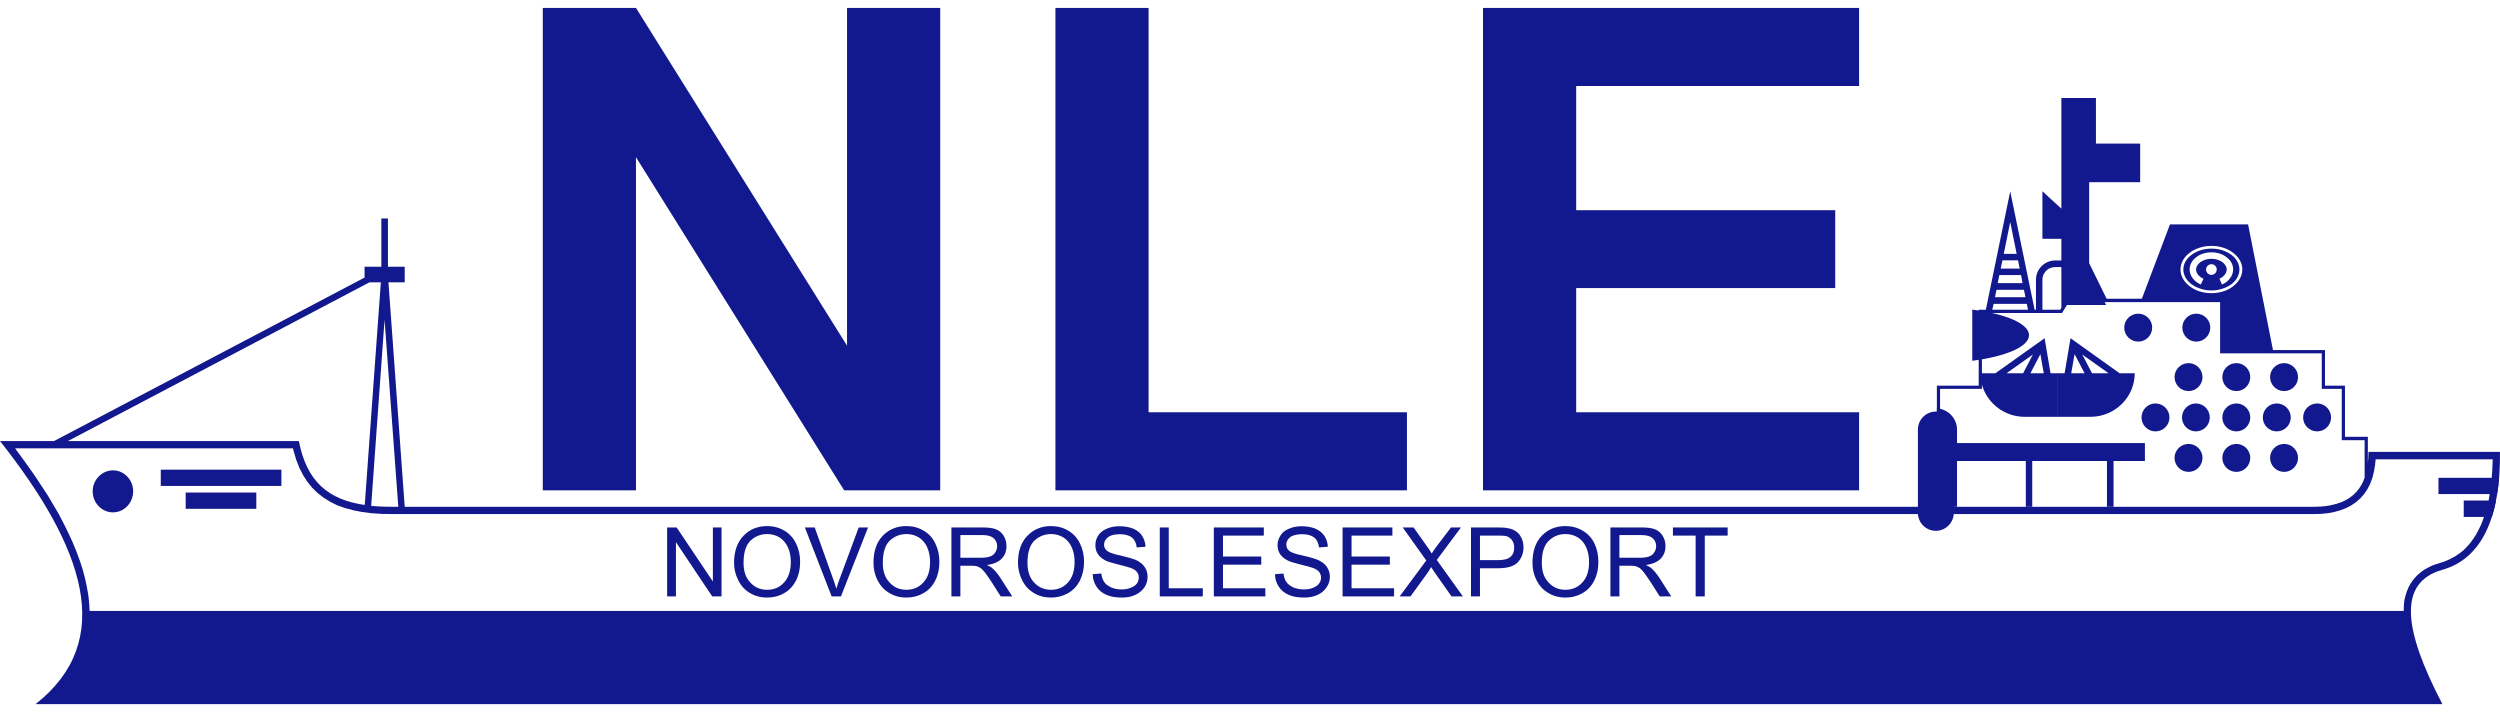 <?xml version="1.0" encoding="UTF-8"?>
<svg xmlns="http://www.w3.org/2000/svg" width="158" height="45" viewBox="0 0 158 45" fill="none" class="svg replaced-svg">
<path fill-rule="evenodd" clip-rule="evenodd" d="M59.422 30.989H53.351L40.193 9.932V30.989H34.304V0.5H40.193L53.533 21.847V0.5H59.422V30.989Z" fill="#12188D"></path>
<path fill-rule="evenodd" clip-rule="evenodd" d="M93.726 30.989V0.5C101.649 0.5 109.572 0.5 117.495 0.5V5.435H99.615V13.283H115.986V18.207H99.615V26.054H117.495V30.989C109.572 30.989 101.649 30.989 93.726 30.989Z" fill="#12188D"></path>
<path fill-rule="evenodd" clip-rule="evenodd" d="M66.703 30.989V0.5H72.591V26.054H88.919V30.989C81.51 30.989 74.112 30.989 66.703 30.989Z" fill="#12188D"></path>
<path fill-rule="evenodd" clip-rule="evenodd" d="M122.345 33.548C121.714 33.548 121.211 33.034 121.211 32.413V27.157C121.211 26.525 121.714 26.011 122.345 26.011C122.966 26.011 123.48 26.525 123.48 27.157V32.413C123.48 33.034 122.966 33.548 122.345 33.548Z" fill="#12188D"></path>
<path d="M126.104 23.592L129.219 21.376L129.594 23.592H130.054V26.343H127.956C126.414 26.343 125.161 25.102 125.161 23.592H126.104ZM129.166 23.592L128.952 22.382L128.32 23.592H129.166ZM127.86 23.592L128.481 22.404L126.81 23.592H127.86Z" fill="#12188D"></path>
<path d="M133.962 23.592L130.857 21.376L130.483 23.592H130.022V26.343H132.121C133.662 26.343 134.915 25.101 134.915 23.592H133.962ZM130.9 23.592L131.114 22.382L131.746 23.592H130.9ZM132.217 23.592L131.596 22.404L133.266 23.592H132.217Z" fill="#12188D"></path>
<path fill-rule="evenodd" clip-rule="evenodd" d="M130.483 6.41H132.26V9.621L131.832 11.473V16.676L133.106 19.278H130.483V6.41Z" fill="#12188D"></path>
<path fill-rule="evenodd" clip-rule="evenodd" d="M135.054 11.302H131.607V10.521L132.356 9.279H135.054V11.302Z" fill="#12188D"></path>
<path fill-rule="evenodd" clip-rule="evenodd" d="M131.061 14.888H129.283V12.555L131.039 14.16L131.061 14.888Z" fill="#12188D"></path>
<path fill-rule="evenodd" clip-rule="evenodd" d="M107.164 37.691V33.848H105.729V33.334H109.187V33.848H107.742V37.691H107.164ZM102.346 35.25H103.587C103.855 35.25 104.059 35.229 104.208 35.175C104.358 35.122 104.476 35.036 104.551 34.908C104.626 34.79 104.669 34.662 104.669 34.522C104.669 34.319 104.594 34.148 104.444 34.008C104.294 33.88 104.059 33.816 103.727 33.816H102.346V35.25ZM101.778 37.691V33.334H103.705C104.091 33.334 104.39 33.366 104.594 33.452C104.797 33.527 104.958 33.666 105.076 33.859C105.204 34.062 105.258 34.276 105.258 34.522C105.258 34.833 105.161 35.09 104.958 35.304C104.755 35.518 104.444 35.647 104.026 35.711C104.187 35.786 104.305 35.85 104.38 35.925C104.551 36.075 104.712 36.278 104.862 36.503L105.622 37.691H104.894L104.316 36.781C104.144 36.524 104.005 36.321 103.898 36.182C103.791 36.043 103.695 35.946 103.609 35.893C103.523 35.839 103.427 35.796 103.341 35.775C103.277 35.764 103.17 35.754 103.02 35.754H102.346V37.691H101.778ZM97.442 35.572C97.442 36.107 97.581 36.514 97.87 36.813C98.148 37.124 98.502 37.274 98.93 37.274C99.369 37.274 99.722 37.124 100.001 36.813C100.29 36.514 100.429 36.075 100.429 35.518C100.429 35.154 100.365 34.854 100.247 34.587C100.129 34.319 99.947 34.116 99.722 33.966C99.487 33.827 99.23 33.752 98.941 33.752C98.534 33.752 98.181 33.891 97.891 34.169C97.592 34.447 97.442 34.919 97.442 35.572ZM96.853 35.572C96.853 34.843 97.046 34.276 97.431 33.869C97.817 33.462 98.32 33.248 98.941 33.248C99.337 33.248 99.701 33.345 100.022 33.538C100.354 33.73 100.6 33.998 100.772 34.351C100.932 34.694 101.018 35.079 101.018 35.518C101.018 35.957 100.932 36.353 100.75 36.706C100.579 37.049 100.322 37.316 99.99 37.498C99.669 37.681 99.316 37.766 98.941 37.766C98.523 37.766 98.159 37.67 97.838 37.466C97.506 37.274 97.27 36.995 97.099 36.653C96.928 36.31 96.853 35.946 96.853 35.572ZM93.534 35.4H94.669C95.043 35.4 95.3 35.336 95.461 35.197C95.622 35.058 95.697 34.865 95.697 34.608C95.697 34.426 95.654 34.265 95.557 34.137C95.461 34.008 95.343 33.923 95.193 33.88C95.097 33.859 94.915 33.848 94.658 33.848H93.534V35.4ZM92.966 37.691V33.334H94.605C94.894 33.334 95.118 33.345 95.268 33.377C95.483 33.409 95.665 33.473 95.804 33.58C95.954 33.677 96.071 33.816 96.157 33.998C96.243 34.18 96.285 34.373 96.285 34.587C96.285 34.961 96.168 35.272 95.932 35.529C95.697 35.786 95.279 35.914 94.658 35.914H93.534V37.691H92.966ZM88.459 37.691L90.14 35.422L88.652 33.334H89.337L90.129 34.447C90.3 34.683 90.418 34.854 90.483 34.983C90.579 34.822 90.697 34.662 90.825 34.49L91.703 33.334H92.335L90.804 35.389L92.453 37.691H91.735L90.643 36.139C90.579 36.043 90.515 35.946 90.45 35.839C90.354 36 90.279 36.107 90.247 36.171L89.144 37.691H88.459ZM84.851 37.691V33.334H87.999V33.848H85.418V35.175H87.838V35.689H85.418V37.177H88.106V37.691H84.851ZM80.579 36.289L81.114 36.246C81.146 36.46 81.2 36.642 81.296 36.781C81.392 36.92 81.542 37.028 81.735 37.124C81.939 37.209 82.163 37.252 82.41 37.252C82.624 37.252 82.817 37.22 82.988 37.145C83.159 37.081 83.288 36.995 83.362 36.878C83.448 36.771 83.491 36.642 83.491 36.503C83.491 36.374 83.448 36.257 83.373 36.15C83.288 36.043 83.159 35.957 82.977 35.893C82.859 35.85 82.602 35.775 82.195 35.679C81.799 35.582 81.521 35.497 81.36 35.411C81.146 35.293 80.996 35.165 80.889 35.004C80.793 34.843 80.739 34.662 80.739 34.458C80.739 34.233 80.804 34.03 80.932 33.837C81.05 33.645 81.232 33.505 81.478 33.409C81.714 33.302 81.981 33.259 82.27 33.259C82.602 33.259 82.881 33.313 83.127 33.409C83.373 33.516 83.566 33.666 83.705 33.869C83.834 34.073 83.909 34.308 83.919 34.554L83.362 34.597C83.33 34.33 83.234 34.116 83.063 33.976C82.891 33.837 82.635 33.762 82.302 33.762C81.949 33.762 81.692 33.827 81.532 33.955C81.371 34.083 81.296 34.244 81.296 34.415C81.296 34.576 81.35 34.704 81.467 34.801C81.575 34.908 81.864 35.015 82.335 35.111C82.806 35.218 83.127 35.315 83.298 35.389C83.555 35.507 83.748 35.657 83.866 35.839C83.984 36.021 84.048 36.225 84.048 36.46C84.048 36.696 83.984 36.91 83.844 37.113C83.716 37.316 83.523 37.477 83.277 37.595C83.02 37.713 82.742 37.766 82.431 37.766C82.035 37.766 81.703 37.713 81.446 37.595C81.178 37.477 80.964 37.306 80.814 37.07C80.664 36.846 80.579 36.578 80.579 36.289ZM76.714 37.691V33.334H79.872V33.848H77.292V35.175H79.712V35.689H77.292V37.177H79.969V37.691H76.714ZM73.298 37.691V33.334H73.866V37.177H76.018V37.691H73.298ZM69.058 36.289L69.604 36.246C69.626 36.46 69.69 36.642 69.786 36.781C69.872 36.92 70.022 37.028 70.225 37.124C70.418 37.209 70.643 37.252 70.889 37.252C71.114 37.252 71.307 37.22 71.467 37.145C71.639 37.081 71.767 36.995 71.853 36.878C71.928 36.771 71.971 36.642 71.971 36.503C71.971 36.374 71.939 36.257 71.853 36.15C71.778 36.043 71.639 35.957 71.457 35.893C71.339 35.85 71.082 35.775 70.686 35.679C70.29 35.582 70.001 35.497 69.84 35.411C69.636 35.293 69.476 35.165 69.379 35.004C69.272 34.843 69.23 34.662 69.23 34.458C69.23 34.233 69.283 34.03 69.412 33.837C69.54 33.645 69.722 33.505 69.958 33.409C70.204 33.302 70.461 33.259 70.761 33.259C71.082 33.259 71.371 33.313 71.617 33.409C71.864 33.516 72.056 33.666 72.185 33.869C72.313 34.073 72.388 34.308 72.399 34.554L71.842 34.597C71.81 34.33 71.714 34.116 71.542 33.976C71.371 33.837 71.114 33.762 70.782 33.762C70.429 33.762 70.183 33.827 70.022 33.955C69.861 34.083 69.776 34.244 69.776 34.415C69.776 34.576 69.84 34.704 69.947 34.801C70.065 34.908 70.354 35.015 70.825 35.111C71.285 35.218 71.606 35.315 71.789 35.389C72.035 35.507 72.228 35.657 72.345 35.839C72.474 36.021 72.527 36.225 72.527 36.46C72.527 36.696 72.463 36.91 72.335 37.113C72.195 37.316 72.003 37.477 71.756 37.595C71.51 37.713 71.232 37.766 70.921 37.766C70.525 37.766 70.193 37.713 69.926 37.595C69.658 37.477 69.444 37.306 69.294 37.07C69.144 36.846 69.069 36.578 69.058 36.289ZM64.936 35.572C64.936 36.107 65.075 36.514 65.354 36.813C65.643 37.124 65.996 37.274 66.424 37.274C66.853 37.274 67.217 37.124 67.495 36.813C67.773 36.514 67.913 36.075 67.913 35.518C67.913 35.154 67.859 34.854 67.731 34.587C67.613 34.319 67.442 34.116 67.206 33.966C66.981 33.827 66.714 33.752 66.435 33.752C66.018 33.752 65.675 33.891 65.375 34.169C65.086 34.447 64.936 34.919 64.936 35.572ZM64.337 35.572C64.337 34.843 64.529 34.276 64.926 33.869C65.311 33.462 65.814 33.248 66.424 33.248C66.831 33.248 67.195 33.345 67.517 33.538C67.838 33.73 68.084 33.998 68.255 34.351C68.427 34.694 68.512 35.079 68.512 35.518C68.512 35.957 68.416 36.353 68.245 36.706C68.063 37.049 67.816 37.316 67.484 37.498C67.153 37.681 66.799 37.766 66.424 37.766C66.018 37.766 65.643 37.67 65.322 37.466C65.001 37.274 64.754 36.995 64.594 36.653C64.422 36.31 64.337 35.946 64.337 35.572ZM60.696 35.25H61.938C62.206 35.25 62.41 35.229 62.559 35.175C62.709 35.122 62.827 35.036 62.902 34.908C62.977 34.79 63.02 34.662 63.02 34.522C63.02 34.319 62.945 34.148 62.795 34.008C62.645 33.88 62.41 33.816 62.078 33.816H60.696V35.25ZM60.129 37.691V33.334H62.056C62.442 33.334 62.741 33.366 62.945 33.452C63.148 33.527 63.309 33.666 63.427 33.859C63.555 34.062 63.609 34.276 63.609 34.522C63.609 34.833 63.512 35.09 63.309 35.304C63.105 35.518 62.795 35.647 62.377 35.711C62.538 35.786 62.656 35.85 62.731 35.925C62.902 36.075 63.063 36.278 63.212 36.503L63.973 37.691H63.245L62.666 36.781C62.495 36.524 62.356 36.321 62.249 36.182C62.142 36.043 62.045 35.946 61.96 35.893C61.863 35.839 61.778 35.796 61.692 35.775C61.628 35.764 61.521 35.754 61.371 35.754H60.696V37.691H60.129ZM55.793 35.572C55.793 36.107 55.932 36.514 56.221 36.813C56.499 37.124 56.853 37.274 57.281 37.274C57.72 37.274 58.073 37.124 58.352 36.813C58.641 36.514 58.78 36.075 58.78 35.518C58.78 35.154 58.716 34.854 58.598 34.587C58.48 34.319 58.298 34.116 58.073 33.966C57.838 33.827 57.581 33.752 57.292 33.752C56.885 33.752 56.532 33.891 56.232 34.169C55.943 34.447 55.793 34.919 55.793 35.572ZM55.204 35.572C55.204 34.843 55.397 34.276 55.782 33.869C56.167 33.462 56.671 33.248 57.292 33.248C57.688 33.248 58.052 33.345 58.373 33.538C58.705 33.73 58.951 33.998 59.112 34.351C59.283 34.694 59.369 35.079 59.369 35.518C59.369 35.957 59.283 36.353 59.101 36.706C58.93 37.049 58.673 37.316 58.341 37.498C58.02 37.681 57.666 37.766 57.281 37.766C56.874 37.766 56.51 37.67 56.189 37.466C55.857 37.274 55.621 36.995 55.45 36.653C55.279 36.31 55.204 35.946 55.204 35.572ZM52.559 37.691L50.868 33.334H51.489L52.623 36.503C52.72 36.749 52.795 36.995 52.859 37.209C52.923 36.974 52.998 36.738 53.095 36.503L54.272 33.334H54.861L53.148 37.691H52.559ZM46.992 35.572C46.992 36.107 47.131 36.514 47.42 36.813C47.699 37.124 48.052 37.274 48.48 37.274C48.919 37.274 49.272 37.124 49.551 36.813C49.829 36.514 49.979 36.075 49.979 35.518C49.979 35.154 49.915 34.854 49.797 34.587C49.669 34.319 49.497 34.116 49.272 33.966C49.037 33.827 48.78 33.752 48.491 33.752C48.084 33.752 47.731 33.891 47.431 34.169C47.142 34.447 46.992 34.919 46.992 35.572ZM46.392 35.572C46.392 34.843 46.596 34.276 46.981 33.869C47.367 33.462 47.87 33.248 48.491 33.248C48.887 33.248 49.251 33.345 49.572 33.538C49.893 33.73 50.14 33.998 50.311 34.351C50.482 34.694 50.568 35.079 50.568 35.518C50.568 35.957 50.482 36.353 50.3 36.706C50.118 37.049 49.872 37.316 49.54 37.498C49.219 37.681 48.865 37.766 48.48 37.766C48.073 37.766 47.709 37.67 47.377 37.466C47.056 37.274 46.81 36.995 46.649 36.653C46.478 36.31 46.392 35.946 46.392 35.572ZM42.163 37.691V33.334H42.763L45.054 36.749V33.334H45.6V37.691H45.011L42.72 34.265V37.691H42.163Z" fill="#12188D"></path>
<path fill-rule="evenodd" clip-rule="evenodd" d="M10.161 29.683H17.784V30.711H10.161V29.683Z" fill="#12188D"></path>
<path fill-rule="evenodd" clip-rule="evenodd" d="M157.816 31.225C157.87 30.893 157.913 30.551 157.945 30.197H154.112V31.225H157.816Z" fill="#12188D"></path>
<path fill-rule="evenodd" clip-rule="evenodd" d="M157.485 32.67C157.592 32.349 157.678 31.996 157.753 31.632H155.708V32.67H157.485Z" fill="#12188D"></path>
<path fill-rule="evenodd" clip-rule="evenodd" d="M7.141 29.726C7.848 29.726 8.415 30.326 8.415 31.054C8.415 31.782 7.848 32.381 7.141 32.381C6.435 32.381 5.857 31.782 5.857 31.054C5.857 30.326 6.435 29.726 7.141 29.726Z" fill="#12188D"></path>
<path fill-rule="evenodd" clip-rule="evenodd" d="M141.339 22.95C141.821 22.95 142.217 23.346 142.217 23.828C142.217 24.32 141.821 24.716 141.339 24.716C140.847 24.716 140.451 24.32 140.451 23.828C140.451 23.346 140.847 22.95 141.339 22.95Z" fill="#12188D"></path>
<path fill-rule="evenodd" clip-rule="evenodd" d="M138.32 22.95C138.802 22.95 139.198 23.346 139.198 23.828C139.198 24.32 138.802 24.716 138.32 24.716C137.827 24.716 137.431 24.32 137.431 23.828C137.431 23.346 137.827 22.95 138.32 22.95Z" fill="#12188D"></path>
<path fill-rule="evenodd" clip-rule="evenodd" d="M144.359 22.95C144.84 22.95 145.236 23.346 145.236 23.828C145.236 24.32 144.84 24.716 144.359 24.716C143.866 24.716 143.47 24.32 143.47 23.828C143.47 23.346 143.866 22.95 144.359 22.95Z" fill="#12188D"></path>
<path fill-rule="evenodd" clip-rule="evenodd" d="M138.32 28.056C138.802 28.056 139.198 28.452 139.198 28.934C139.198 29.427 138.802 29.823 138.32 29.823C137.827 29.823 137.431 29.427 137.431 28.934C137.431 28.452 137.827 28.056 138.32 28.056Z" fill="#12188D"></path>
<path fill-rule="evenodd" clip-rule="evenodd" d="M141.339 28.056C141.821 28.056 142.217 28.452 142.217 28.934C142.217 29.427 141.821 29.823 141.339 29.823C140.847 29.823 140.451 29.427 140.451 28.934C140.451 28.452 140.847 28.056 141.339 28.056Z" fill="#12188D"></path>
<path fill-rule="evenodd" clip-rule="evenodd" d="M144.359 28.056C144.84 28.056 145.236 28.452 145.236 28.934C145.236 29.427 144.84 29.823 144.359 29.823C143.866 29.823 143.47 29.427 143.47 28.934C143.47 28.452 143.866 28.056 144.359 28.056Z" fill="#12188D"></path>
<path fill-rule="evenodd" clip-rule="evenodd" d="M146.446 25.498C146.928 25.498 147.324 25.894 147.324 26.386C147.324 26.868 146.928 27.264 146.446 27.264C145.954 27.264 145.558 26.868 145.558 26.386C145.558 25.894 145.954 25.498 146.446 25.498Z" fill="#12188D"></path>
<path fill-rule="evenodd" clip-rule="evenodd" d="M143.887 25.498C144.38 25.498 144.776 25.894 144.776 26.386C144.776 26.868 144.38 27.264 143.887 27.264C143.406 27.264 143.01 26.868 143.01 26.386C143.01 25.894 143.406 25.498 143.887 25.498Z" fill="#12188D"></path>
<path fill-rule="evenodd" clip-rule="evenodd" d="M141.339 25.498C141.821 25.498 142.217 25.894 142.217 26.386C142.217 26.868 141.821 27.264 141.339 27.264C140.847 27.264 140.451 26.868 140.451 26.386C140.451 25.894 140.847 25.498 141.339 25.498Z" fill="#12188D"></path>
<path fill-rule="evenodd" clip-rule="evenodd" d="M138.78 25.498C139.262 25.498 139.658 25.894 139.658 26.386C139.658 26.868 139.262 27.264 138.78 27.264C138.299 27.264 137.902 26.868 137.902 26.386C137.902 25.894 138.299 25.498 138.78 25.498Z" fill="#12188D"></path>
<path fill-rule="evenodd" clip-rule="evenodd" d="M138.802 19.824C139.294 19.824 139.69 20.22 139.69 20.701C139.69 21.194 139.294 21.59 138.802 21.59C138.32 21.59 137.924 21.194 137.924 20.701C137.924 20.22 138.32 19.824 138.802 19.824Z" fill="#12188D"></path>
<path fill-rule="evenodd" clip-rule="evenodd" d="M135.14 19.824C135.622 19.824 136.018 20.22 136.018 20.701C136.018 21.194 135.622 21.59 135.14 21.59C134.648 21.59 134.251 21.194 134.251 20.701C134.251 20.22 134.648 19.824 135.14 19.824Z" fill="#12188D"></path>
<path fill-rule="evenodd" clip-rule="evenodd" d="M123.684 28.003H135.558V29.137H133.577V32.028H133.159V29.137H128.438V32.028H128.031V29.137H123.684V32.028H123.277V27.157C123.277 26.665 122.892 26.258 122.41 26.226V25.808C123.116 25.851 123.684 26.44 123.684 27.157V28.003Z" fill="#12188D"></path>
<path fill-rule="evenodd" clip-rule="evenodd" d="M136.221 25.498C136.714 25.498 137.11 25.894 137.11 26.386C137.11 26.868 136.714 27.264 136.221 27.264C135.74 27.264 135.344 26.868 135.344 26.386C135.344 25.894 135.74 25.498 136.221 25.498Z" fill="#12188D"></path>
<path fill-rule="evenodd" clip-rule="evenodd" d="M124.647 19.567C126.756 19.834 128.234 20.455 128.234 21.183C128.234 21.911 126.756 22.532 124.647 22.8V19.567Z" fill="#12188D"></path>
<path fill-rule="evenodd" clip-rule="evenodd" d="M11.735 31.129H16.199V32.157H11.735V31.129Z" fill="#12188D"></path>
<path fill-rule="evenodd" clip-rule="evenodd" d="M2.248 44.5H154.359C151.853 39.704 151.564 36.803 154.359 36.01C156.81 35.325 158.042 32.756 157.999 28.559H149.691C149.691 28.816 149.669 29.052 149.648 29.277V27.607H148.202V24.373H146.939V22.125H143.652L142.078 14.182H137.142L135.365 18.881H133.138L132.035 16.633V11.516H135.258V9.075H132.463V6.195H130.279V13.186L129.423 12.405L129.08 12.083V15.092H130.279V16.462H129.883C129.219 16.462 128.673 17.008 128.673 17.682V19.577H128.588L127.046 12.094L125.504 19.577H125.054V24.373H122.41V32.028H25.578L24.55 17.843H25.578V16.858H24.518V13.807H24.101V16.858H23.041V17.543L3.415 27.874H0C5.311 34.597 7.366 40.475 2.248 44.5ZM126.639 16.044H127.453L127.046 14.032L126.639 16.044ZM127.538 16.451H126.553L126.446 16.976H127.645L127.538 16.451ZM127.731 17.383H126.361L126.254 17.896H127.827L127.731 17.383ZM127.913 18.314H126.179L126.082 18.785H128.009L127.913 18.314ZM128.095 19.203H125.997L125.911 19.577H128.17L128.095 19.203ZM134.851 11.098V9.482H132.474L131.81 10.574V11.098H134.851ZM139.765 16.698C139.947 16.698 140.097 16.847 140.097 17.029C140.097 17.222 139.947 17.372 139.765 17.372C139.573 17.372 139.423 17.222 139.423 17.029C139.423 16.847 139.573 16.698 139.765 16.698ZM139.091 17.982C138.887 17.896 138.705 17.757 138.588 17.597C138.459 17.436 138.384 17.233 138.384 17.029C138.384 16.719 138.545 16.441 138.812 16.248C139.059 16.055 139.391 15.948 139.765 15.948C140.129 15.948 140.461 16.055 140.708 16.248C140.975 16.441 141.136 16.719 141.136 17.029C141.136 17.233 141.061 17.436 140.932 17.597C140.815 17.757 140.643 17.896 140.429 17.982L140.269 17.618C140.408 17.554 140.526 17.458 140.611 17.351C140.686 17.254 140.729 17.147 140.729 17.029C140.729 16.858 140.622 16.698 140.461 16.569C140.29 16.441 140.033 16.355 139.765 16.355C139.487 16.355 139.241 16.441 139.059 16.569C138.898 16.698 138.791 16.858 138.791 17.029C138.791 17.147 138.834 17.254 138.909 17.351C138.995 17.458 139.112 17.554 139.262 17.618L139.091 17.982ZM139.765 15.541C140.29 15.541 140.783 15.702 141.125 15.97C141.489 16.237 141.714 16.612 141.714 17.029C141.714 17.447 141.489 17.822 141.125 18.1C140.783 18.368 140.29 18.528 139.765 18.528C139.23 18.528 138.748 18.368 138.395 18.1C138.031 17.822 137.806 17.447 137.806 17.029C137.806 16.612 138.031 16.237 138.395 15.97C138.748 15.702 139.23 15.541 139.765 15.541ZM139.765 15.713C139.273 15.713 138.823 15.863 138.502 16.109C138.181 16.344 137.988 16.676 137.988 17.029C137.988 17.393 138.181 17.715 138.502 17.961C138.823 18.196 139.273 18.357 139.765 18.357C140.258 18.357 140.697 18.196 141.029 17.961C141.339 17.715 141.532 17.393 141.532 17.029C141.532 16.676 141.339 16.344 141.029 16.109C140.697 15.863 140.258 15.713 139.765 15.713ZM130.279 16.88H129.883C129.444 16.88 129.08 17.233 129.08 17.682V19.577H130.204L130.279 19.459V16.88ZM130.279 13.743L129.487 13.015V14.685H130.279V13.743ZM132.057 8.957H130.686V19.074H132.774L131.65 16.772L131.628 16.676V11.569H131.35V10.445L132.057 9.279V8.957ZM130.686 8.551H132.057V6.613H130.686V8.551ZM23.223 31.942C23.223 31.942 23.223 31.942 23.212 31.942H23.201C23.201 31.932 23.191 31.932 23.191 31.932C23.191 31.932 23.191 31.932 23.18 31.932M151.907 38.762L151.928 38.194L151.96 37.916L152.025 37.659L152.1 37.413L152.196 37.167L152.314 36.942L152.453 36.728L152.613 36.524L152.785 36.342L152.988 36.171L153.202 36.01L153.438 35.882L153.684 35.754L153.952 35.657L154.434 35.507C154.701 35.411 154.937 35.293 155.172 35.154C155.344 35.047 155.504 34.929 155.665 34.801C155.815 34.661 155.954 34.512 156.093 34.351C156.232 34.18 156.35 33.998 156.468 33.816C156.586 33.602 156.693 33.398 156.8 33.173C156.896 32.938 156.982 32.692 157.067 32.445C157.142 32.167 157.217 31.899 157.282 31.621C157.357 31.204 157.421 30.786 157.464 30.369C157.506 29.919 157.528 29.48 157.539 29.03H150.14L150.097 29.448L150.022 29.855L149.926 30.229L149.787 30.593L149.616 30.925L149.412 31.225L149.166 31.503L148.898 31.739L148.598 31.942L148.267 32.114L147.902 32.253L147.517 32.36L147.11 32.435L146.682 32.478L146.232 32.488H24.765L24.111 32.478L23.48 32.435L22.891 32.36L22.345 32.253L21.82 32.114L21.328 31.942L20.878 31.718L20.46 31.46L20.075 31.161L19.733 30.829L19.422 30.444L19.154 30.026L18.919 29.566L18.726 29.073L18.565 28.538L18.512 28.334H0.953C1.381 28.913 1.809 29.501 2.216 30.09L3.019 31.311L3.726 32.51L4.036 33.109L4.326 33.698L4.593 34.276L4.829 34.854L5.043 35.432L5.225 35.989L5.375 36.556L5.493 37.113L5.589 37.659L5.642 38.205L5.664 38.612H151.907V38.762ZM146.222 32.028C146.243 32.028 146.264 32.028 146.286 32.028C146.296 32.028 146.296 32.028 146.296 32.028C146.382 32.028 146.457 32.028 146.521 32.017C146.532 32.017 146.532 32.017 146.532 32.017C146.543 32.017 146.553 32.017 146.564 32.017C146.575 32.017 146.596 32.017 146.607 32.017C146.618 32.017 146.618 32.017 146.628 32.017C146.628 32.017 146.639 32.017 146.65 32.017C146.671 32.017 146.693 32.007 146.725 32.007C146.735 32.007 146.746 32.007 146.757 32.007C146.778 32.007 146.8 32.007 146.821 31.996C146.832 31.996 146.832 31.996 146.832 31.996C146.832 31.996 146.832 31.996 146.843 31.996H146.864C146.875 31.996 146.875 31.996 146.885 31.996C146.896 31.996 146.896 31.996 146.907 31.996C146.917 31.985 146.939 31.985 146.95 31.985C146.96 31.985 146.971 31.985 146.982 31.985C147.003 31.985 147.025 31.974 147.046 31.974C147.057 31.974 147.067 31.974 147.067 31.974C147.089 31.964 147.1 31.964 147.121 31.964H147.132C147.153 31.964 147.164 31.953 147.185 31.953C147.185 31.953 147.185 31.953 147.196 31.953C147.207 31.953 147.228 31.942 147.249 31.942C147.249 31.942 147.249 31.942 147.26 31.942C147.271 31.942 147.292 31.932 147.303 31.932C147.56 31.878 147.785 31.814 147.999 31.728C148.01 31.718 148.031 31.707 148.042 31.707C148.052 31.707 148.052 31.707 148.052 31.707C148.063 31.696 148.074 31.685 148.095 31.685C148.748 31.386 149.198 30.893 149.444 30.197V27.821H147.999V24.577H146.735V22.329H134.755H140.311V19.096H130.74L130.322 19.781H125.258V24.577H122.613V32.028H146.222ZM25.172 32.028H24.775C24.251 32.028 23.769 32.007 23.319 31.953C23.362 31.953 23.405 31.964 23.458 31.964L24.304 20.209L25.172 32.028ZM23.18 31.932C23.137 31.932 23.094 31.921 23.052 31.91L24.069 17.843H23.351L4.293 27.874H18.887C19.379 30.39 20.696 31.61 23.18 31.932Z" fill="#12188D"></path>
</svg>